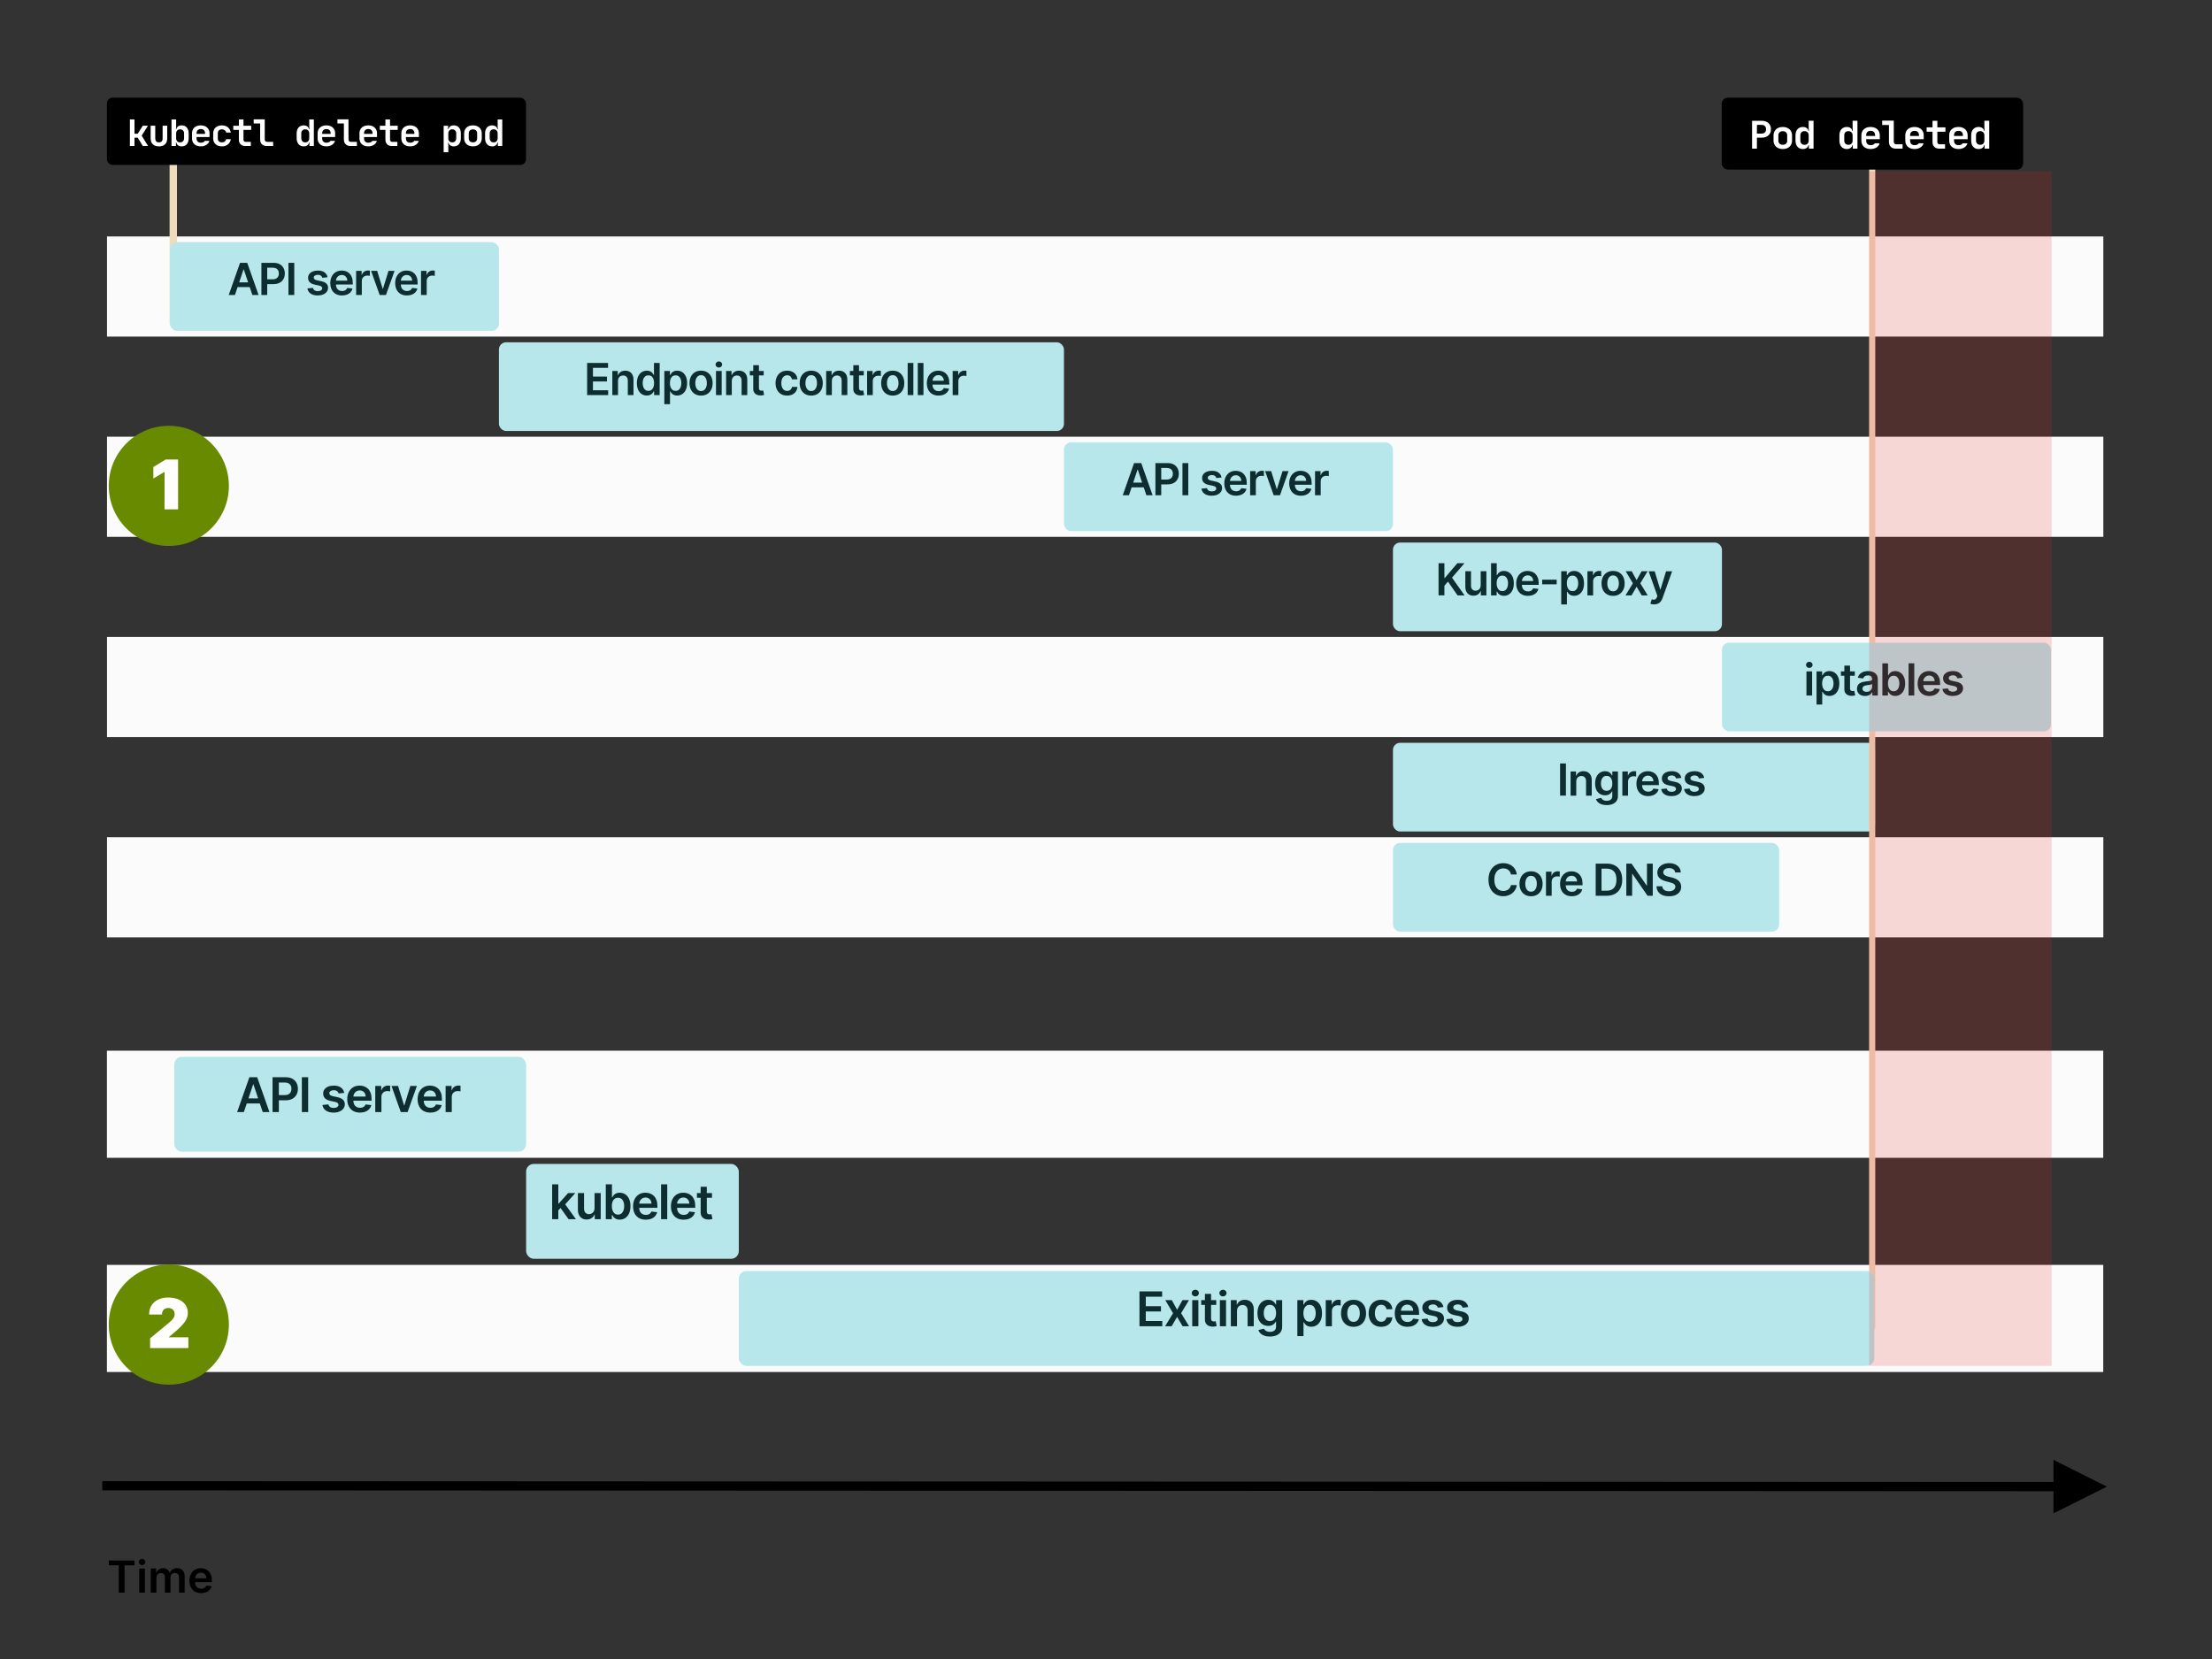 <svg viewBox="0 0 1200 900" xmlns="http://www.w3.org/2000/svg"><rect x="0" y="0" width="1200" height="900" fill="#333333" stroke="none"/><g fill="none" fill-rule="evenodd"><path d="M58.048 454.192h1083v54.32h-1083zm0-108.64h1083v54.32h-1083zm0-108.64h1083v54.32h-1083zm0-108.64h1083v54.32h-1083z" fill="#FBFBFB"></path><path fill="#EFDCBD" d="M92 89h4v87h-4z"></path><g transform="translate(92.192, 131.376)"><rect fill="#B7E7EB" width="178.48" height="48.112" rx="3.88"></rect><path d="M39.917 14.781l-4.653 13.875H31.89l6.145-17.455h3.903l6.154 17.455h-3.375l-4.662-13.875h-.137zm-4.542 9.571v-2.54h9.204v2.54h-9.204zm17.404 4.304h-3.162V11.201h6.545q2.012 0 3.38.75 1.368.75 2.07 2.059.704 1.308.704 2.97 0 1.679-.708 2.983-.707 1.304-2.088 2.05-1.38.745-3.4.745h-4.338v-2.6h3.912q1.176 0 1.926-.408.75-.41 1.112-1.125.362-.716.362-1.645 0-.93-.362-1.636-.362-.708-1.117-1.104-.754-.396-1.938-.396h-2.898v14.812zm11.506-17.455h3.162v17.455h-3.162V11.201zM85.5 19.025l-2.812.307q-.12-.426-.414-.801-.294-.375-.788-.605-.494-.23-1.21-.23-.963 0-1.615.417-.652.418-.644 1.083-.008.57.422.929.43.358 1.428.588l2.233.477q1.858.4 2.765 1.27.908.87.917 2.276-.009 1.235-.72 2.177-.712.942-1.974 1.47-1.261.529-2.897.529-2.404 0-3.87-1.01-1.466-1.01-1.747-2.817l3.009-.29q.204.887.869 1.338.665.452 1.73.452 1.1 0 1.769-.452.669-.451.669-1.116 0-.563-.43-.93-.431-.366-1.335-.562l-2.233-.468q-1.883-.392-2.786-1.326-.904-.933-.895-2.365-.009-1.21.66-2.1.67-.891 1.867-1.381t2.765-.49q2.301 0 3.627.98 1.325.98 1.64 2.65zm7.85 9.887q-1.968 0-3.396-.823-1.428-.822-2.195-2.335-.767-1.513-.767-3.567 0-2.02.772-3.55.771-1.53 2.16-2.386 1.39-.856 3.264-.856 1.21 0 2.289.387 1.078.388 1.909 1.198.83.81 1.308 2.058.477 1.249.477 2.97v.946H88.44v-2.08h7.773q-.009-.886-.384-1.58-.375-.695-1.044-1.095-.669-.401-1.555-.401-.946 0-1.662.456t-1.112 1.193q-.396.737-.405 1.615v1.816q0 1.142.418 1.956.417.813 1.167 1.244.75.43 1.756.43.673 0 1.219-.191.545-.192.946-.567.4-.375.605-.93l2.88.325q-.272 1.142-1.035 1.99-.763.848-1.947 1.312-1.185.465-2.71.465zm10.74-.256h-3.086v-13.09h2.992v2.18h.136q.358-1.133 1.232-1.75.873-.618 1.998-.618.256 0 .576.02.32.022.532.065V18.3q-.196-.068-.618-.124-.422-.055-.814-.055-.843 0-1.512.362-.67.362-1.053 1.002-.383.639-.383 1.474v7.696zm14.48-13.09h3.281l-4.661 13.09h-3.41l-4.662-13.09h3.29l3.009 9.724h.136l3.017-9.725zm9.98 13.346q-1.968 0-3.395-.823-1.428-.822-2.195-2.335-.767-1.513-.767-3.567 0-2.02.771-3.55.772-1.53 2.16-2.386 1.39-.856 3.265-.856 1.21 0 2.288.387 1.078.388 1.91 1.198.83.81 1.308 2.058.477 1.249.477 2.97v.946h-10.73v-2.08h7.772q-.008-.886-.383-1.58-.375-.695-1.044-1.095-.67-.401-1.555-.401-.946 0-1.662.456t-1.113 1.193q-.396.737-.404 1.615v1.816q0 1.142.417 1.956.418.813 1.168 1.244.75.43 1.755.43.674 0 1.22-.191.545-.192.945-.567.4-.375.605-.93l2.881.325q-.273 1.142-1.035 1.99-.763.848-1.948 1.312-1.185.465-2.71.465zm10.74-.256h-3.085v-13.09h2.991v2.18h.137q.358-1.133 1.231-1.75.874-.618 1.999-.618.255 0 .575.02.32.022.533.065V18.3q-.196-.068-.618-.124-.422-.055-.814-.055-.844 0-1.513.362-.669.362-1.052 1.002-.384.639-.384 1.474v7.696z" fill="#0D2D30" fill-rule="nonzero"></path></g><g transform="translate(577.192, 240.016)"><rect fill="#B7E7EB" width="178.48" height="48.112" rx="3.88"></rect><path d="M39.917 14.781l-4.653 13.875H31.89l6.145-17.455h3.903l6.154 17.455h-3.375l-4.662-13.875h-.137zm-4.542 9.571v-2.54h9.204v2.54h-9.204zm17.404 4.304h-3.162V11.201h6.545q2.012 0 3.38.75 1.368.75 2.07 2.059.704 1.308.704 2.97 0 1.679-.708 2.983-.707 1.304-2.088 2.05-1.38.745-3.4.745h-4.338v-2.6h3.912q1.176 0 1.926-.408.75-.41 1.112-1.125.362-.716.362-1.645 0-.93-.362-1.636-.362-.708-1.117-1.104-.754-.396-1.938-.396h-2.898v14.812zm11.506-17.455h3.162v17.455h-3.162V11.201zM85.5 19.025l-2.812.307q-.12-.426-.414-.801-.294-.375-.788-.605-.494-.23-1.21-.23-.963 0-1.615.417-.652.418-.644 1.083-.008.57.422.929.43.358 1.428.588l2.233.477q1.858.4 2.765 1.27.908.87.917 2.276-.009 1.235-.72 2.177-.712.942-1.974 1.47-1.261.529-2.897.529-2.404 0-3.87-1.01-1.466-1.01-1.747-2.817l3.009-.29q.204.887.869 1.338.665.452 1.73.452 1.1 0 1.769-.452.669-.451.669-1.116 0-.563-.43-.93-.431-.366-1.335-.562l-2.233-.468q-1.883-.392-2.786-1.326-.904-.933-.895-2.365-.009-1.21.66-2.1.67-.891 1.867-1.381t2.765-.49q2.301 0 3.627.98 1.325.98 1.64 2.65zm7.85 9.887q-1.968 0-3.396-.823-1.428-.822-2.195-2.335-.767-1.513-.767-3.567 0-2.02.772-3.55.771-1.53 2.16-2.386 1.39-.856 3.264-.856 1.21 0 2.289.387 1.078.388 1.909 1.198.83.81 1.308 2.058.477 1.249.477 2.97v.946H88.44v-2.08h7.773q-.009-.886-.384-1.58-.375-.695-1.044-1.095-.669-.401-1.555-.401-.946 0-1.662.456t-1.112 1.193q-.396.737-.405 1.615v1.816q0 1.142.418 1.956.417.813 1.167 1.244.75.43 1.756.43.673 0 1.219-.191.545-.192.946-.567.4-.375.605-.93l2.88.325q-.272 1.142-1.035 1.99-.763.848-1.947 1.312-1.185.465-2.71.465zm10.74-.256h-3.086v-13.09h2.992v2.18h.136q.358-1.133 1.232-1.75.873-.618 1.998-.618.256 0 .576.02.32.022.532.065V18.3q-.196-.068-.618-.124-.422-.055-.814-.055-.843 0-1.512.362-.67.362-1.053 1.002-.383.639-.383 1.474v7.696zm14.48-13.09h3.281l-4.661 13.09h-3.41l-4.662-13.09h3.29l3.009 9.724h.136l3.017-9.725zm9.98 13.346q-1.968 0-3.395-.823-1.428-.822-2.195-2.335-.767-1.513-.767-3.567 0-2.02.771-3.55.772-1.53 2.16-2.386 1.39-.856 3.265-.856 1.21 0 2.288.387 1.078.388 1.91 1.198.83.81 1.308 2.058.477 1.249.477 2.97v.946h-10.73v-2.08h7.772q-.008-.886-.383-1.58-.375-.695-1.044-1.095-.67-.401-1.555-.401-.946 0-1.662.456t-1.113 1.193q-.396.737-.404 1.615v1.816q0 1.142.417 1.956.418.813 1.168 1.244.75.43 1.755.43.674 0 1.22-.191.545-.192.945-.567.4-.375.605-.93l2.881.325q-.273 1.142-1.035 1.99-.763.848-1.948 1.312-1.185.465-2.71.465zm10.74-.256h-3.085v-13.09h2.991v2.18h.137q.358-1.133 1.231-1.75.874-.618 1.999-.618.255 0 .575.02.32.022.533.065V18.3q-.196-.068-.618-.124-.422-.055-.814-.055-.844 0-1.513.362-.669.362-1.052 1.002-.384.639-.384 1.474v7.696z" fill="#0D2D30" fill-rule="nonzero"></path></g><g transform="translate(755.672, 294.336)"><rect fill="#B7E7EB" width="178.48" height="48.112" rx="3.88"></rect><path d="M27.905 28.656h-3.162V11.201h3.162v8.02h.213l6.81-8.02h3.86l-6.75 7.833 6.81 9.622h-3.801l-5.208-7.483-1.934 2.284v5.199zM47.6 23.15v-7.585h3.085v13.091h-2.991v-2.327h-.136q-.444 1.1-1.454 1.799-1.01.698-2.484.698-1.287 0-2.271-.575-.985-.575-1.539-1.679-.554-1.104-.554-2.672v-8.335h3.086v7.858q0 1.244.681 1.977.682.733 1.79.733.682 0 1.321-.332.64-.332 1.053-.993.413-.66.413-1.658zm8.651 5.506h-3.034V11.201h3.085v6.529h.128q.239-.477.674-1.019.434-.54 1.176-.929.741-.387 1.892-.387 1.517 0 2.74.77 1.223.772 1.943 2.277.72 1.504.72 3.686 0 2.156-.707 3.664-.708 1.509-1.926 2.301-1.22.793-2.762.793-1.125 0-1.866-.375-.742-.375-1.19-.908-.447-.532-.694-1.01h-.179v2.063zm-.008-6.545q0 1.27.362 2.224.362.955 1.048 1.487.686.533 1.666.533 1.023 0 1.713-.55.69-.55 1.045-1.508.353-.96.353-2.186 0-1.22-.35-2.165-.349-.946-1.039-1.483-.69-.537-1.722-.537-.988 0-1.679.52-.69.52-1.044 1.457-.353.938-.353 2.208zm16.986 6.8q-1.969 0-3.396-.822-1.428-.822-2.195-2.335-.767-1.513-.767-3.567 0-2.02.771-3.55.772-1.53 2.161-2.386 1.39-.856 3.264-.856 1.21 0 2.289.387 1.078.388 1.909 1.198.83.81 1.308 2.058.477 1.249.477 2.97v.946H68.32v-2.08h7.773q-.009-.886-.384-1.58-.375-.695-1.044-1.095-.669-.401-1.555-.401-.946 0-1.662.456t-1.112 1.193q-.397.737-.405 1.615v1.816q0 1.142.417 1.956.418.813 1.168 1.244.75.43 1.756.43.673 0 1.218-.191.546-.192.946-.567.401-.375.606-.93l2.88.325q-.272 1.142-1.035 1.99-.763.848-1.948 1.312-1.184.465-2.71.465zm7.73-8.795h7.859v2.54H80.96v-2.54zm13.416 13.45H91.29v-18h3.034v2.164h.179q.239-.477.673-1.019.435-.54 1.176-.929.742-.387 1.892-.387 1.517 0 2.74.77 1.224.772 1.944 2.277.72 1.504.72 3.686 0 2.156-.708 3.664-.707 1.509-1.926 2.301-1.218.793-2.761.793-1.125 0-1.867-.375-.741-.375-1.188-.908-.448-.532-.695-1.01h-.128v6.972zm-.06-11.455q0 1.27.363 2.224.362.955 1.048 1.487.686.533 1.666.533 1.023 0 1.713-.55.69-.55 1.044-1.508.354-.96.354-2.186 0-1.22-.35-2.165-.349-.946-1.04-1.483-.69-.537-1.72-.537-.99 0-1.68.52t-1.044 1.457q-.354.938-.354 2.208zm14.277 6.545h-3.086v-13.09h2.992v2.18h.136q.358-1.133 1.232-1.75.873-.618 1.998-.618.256 0 .576.02.32.022.532.065V18.3q-.196-.068-.618-.124-.422-.055-.814-.055-.843 0-1.512.362-.67.362-1.053 1.002-.383.639-.383 1.474v7.696zm10.824.256q-1.918 0-3.324-.844t-2.177-2.36q-.772-1.518-.772-3.546 0-2.029.772-3.554.77-1.526 2.177-2.37 1.406-.843 3.324-.843t3.324.843q1.406.844 2.177 2.37.772 1.525.772 3.554 0 2.028-.772 3.545-.77 1.517-2.177 2.36-1.406.845-3.324.845zm.017-2.472q1.04 0 1.739-.575.699-.575 1.044-1.547.345-.972.345-2.165 0-1.202-.345-2.177-.345-.976-1.044-1.556-.7-.58-1.739-.58-1.065 0-1.768.58-.704.58-1.049 1.556-.345.975-.345 2.177 0 1.193.345 2.165t1.049 1.547q.703.575 1.768.575zm6.836-10.875h3.273l2.642 4.832 2.684-4.832h3.264l-3.946 6.546 4.015 6.545h-3.247l-2.77-4.713-2.745 4.713h-3.272l3.988-6.545-3.886-6.546zm15.392 17.975q-.63 0-1.163-.098-.533-.099-.848-.235l.716-2.395q1.006.29 1.692.098.686-.192 1.129-1.274l.264-.707-4.747-13.364h3.273l3.017 9.886h.136l3.026-9.886 3.298.017-5.258 14.66q-.367 1.022-.972 1.763-.605.742-1.479 1.138-.873.397-2.084.397z" fill="#0D2D30" fill-rule="nonzero"></path></g><g transform="translate(755.672, 402.976)"><rect fill="#B7E7EB" width="261.512" height="48.112" rx="3.88"></rect><path d="M90.669 11.201h3.162v17.455h-3.162V11.201zm8.77 9.785v7.67h-3.085v-13.09h2.949v2.224h.153q.452-1.1 1.445-1.748.993-.647 2.459-.647 1.355 0 2.365.58 1.01.579 1.568 1.678.558 1.1.55 2.668v8.335h-3.086v-7.858q0-1.312-.677-2.054-.678-.741-1.871-.741-.81 0-1.436.353-.627.354-.98 1.019-.354.665-.354 1.61zm16.467 12.8q-1.662 0-2.856-.443-1.193-.443-1.917-1.184-.725-.742-1.006-1.628l2.779-.673q.187.35.545.72.358.37.967.622.61.251 1.539.251 1.312 0 2.173-.63.86-.63.86-2.037v-2.48h-.153q-.238.477-.694.98-.456.503-1.202.844-.746.34-1.87.34-1.51 0-2.732-.711-1.223-.712-1.943-2.13-.72-1.42-.72-3.56 0-2.155.72-3.643.72-1.487 1.947-2.258 1.227-.771 2.736-.771 1.15 0 1.896.387.746.388 1.189.93.443.54.673 1.018h.17v-2.165h3.043V28.87q0 1.645-.8 2.74-.802 1.095-2.191 1.636-1.39.542-3.153.542zm.025-7.738q.98 0 1.67-.477.69-.478 1.049-1.372.358-.895.358-2.148 0-1.236-.354-2.165t-1.04-1.444q-.686-.516-1.683-.516-1.031 0-1.721.537-.69.537-1.04 1.47-.35.933-.35 2.118 0 1.202.354 2.1.354.9 1.048 1.398.695.499 1.71.499zm11.6 2.608h-3.085v-13.09h2.991v2.18h.137q.358-1.133 1.231-1.75.874-.618 1.999-.618.256 0 .575.02.32.022.533.065V18.3q-.196-.068-.618-.124-.422-.055-.814-.055-.844 0-1.513.362-.669.362-1.052 1.002-.384.639-.384 1.474v7.696zm10.91.256q-1.969 0-3.397-.823-1.427-.822-2.194-2.335-.767-1.513-.767-3.567 0-2.02.771-3.55.771-1.53 2.16-2.386 1.39-.856 3.265-.856 1.21 0 2.288.387 1.078.388 1.91 1.198.83.81 1.308 2.058.477 1.249.477 2.97v.946h-10.73v-2.08h7.772q-.008-.886-.383-1.58-.375-.695-1.044-1.095-.67-.401-1.556-.401-.946 0-1.661.456-.716.456-1.113 1.193-.396.737-.405 1.615v1.816q0 1.142.418 1.956.418.813 1.168 1.244.75.43 1.755.43.674 0 1.22-.191.545-.192.945-.567.4-.375.605-.93l2.88.325q-.272 1.142-1.035 1.99-.762.848-1.947 1.312-1.185.465-2.71.465zm18-9.887l-2.812.307q-.12-.426-.414-.801-.294-.375-.788-.605-.494-.23-1.21-.23-.963 0-1.615.417-.652.418-.644 1.083-.008.57.422.929.43.358 1.428.588l2.233.477q1.858.4 2.765 1.27.908.87.917 2.276-.009 1.235-.72 2.177-.712.942-1.974 1.47-1.261.529-2.897.529-2.404 0-3.87-1.01-1.466-1.01-1.747-2.817l3.009-.29q.204.887.869 1.338.665.452 1.73.452 1.1 0 1.769-.452.669-.451.669-1.116 0-.563-.43-.93-.431-.366-1.335-.562l-2.233-.468q-1.883-.392-2.786-1.326-.904-.933-.895-2.365-.009-1.21.66-2.1.67-.891 1.867-1.381t2.765-.49q2.301 0 3.627.98 1.325.98 1.64 2.65zm12.401 0l-2.812.307q-.12-.426-.413-.801-.294-.375-.789-.605-.494-.23-1.21-.23-.963 0-1.615.417-.652.418-.643 1.083-.009.57.421.929.43.358 1.428.588l2.233.477q1.858.4 2.766 1.27.907.87.916 2.276-.009 1.235-.72 2.177-.712.942-1.973 1.47-1.262.529-2.898.529-2.404 0-3.87-1.01-1.465-1.01-1.747-2.817l3.009-.29q.204.887.87 1.338.664.452 1.73.452 1.099 0 1.768-.452.669-.451.669-1.116 0-.563-.43-.93-.431-.366-1.334-.562l-2.233-.468q-1.884-.392-2.787-1.326-.904-.933-.895-2.365-.009-1.21.66-2.1.67-.891 1.867-1.381t2.765-.49q2.302 0 3.627.98 1.325.98 1.64 2.65z" fill="#0D2D30" fill-rule="nonzero"></path></g><g transform="translate(755.672, 457.296)"><rect fill="#B7E7EB" width="209.52" height="48.112" rx="3.88"></rect><path d="M67.207 17.09h-3.188q-.136-.783-.502-1.393-.367-.61-.912-1.035-.546-.426-1.24-.644-.695-.217-1.496-.217-1.423 0-2.523.712-1.1.711-1.721 2.08-.623 1.367-.623 3.336 0 2.003.627 3.37.626 1.368 1.721 2.063 1.096.695 2.51.695.784 0 1.47-.21.687-.208 1.236-.617.55-.41.93-1.006.379-.596.523-1.363l3.188.017q-.179 1.244-.771 2.335-.593 1.09-1.547 1.922-.955.83-2.233 1.295-1.279.465-2.838.465-2.301 0-4.108-1.066-1.807-1.065-2.847-3.076-1.04-2.012-1.04-4.824 0-2.821 1.049-4.828 1.048-2.008 2.855-3.073t4.09-1.065q1.458 0 2.711.409t2.233 1.197q.98.789 1.615 1.926.635 1.138.83 2.596zm7.705 11.822q-1.918 0-3.324-.844t-2.177-2.36q-.772-1.518-.772-3.546 0-2.029.772-3.554.77-1.526 2.177-2.37 1.406-.843 3.324-.843t3.324.843q1.406.844 2.177 2.37.772 1.525.772 3.554 0 2.028-.772 3.545-.77 1.517-2.177 2.36-1.406.845-3.324.845zm.017-2.472q1.04 0 1.739-.575.699-.575 1.044-1.547.345-.972.345-2.165 0-1.202-.345-2.177-.345-.976-1.044-1.556-.7-.58-1.739-.58-1.065 0-1.768.58-.704.58-1.049 1.556-.345.975-.345 2.177 0 1.193.345 2.165.346.972 1.049 1.547t1.768.575zm11.174 2.216h-3.085v-13.09h2.991v2.18h.137q.358-1.133 1.231-1.75.874-.618 1.999-.618.255 0 .575.02.32.022.533.065V18.3q-.196-.068-.618-.124-.422-.055-.814-.055-.844 0-1.513.362-.669.362-1.053 1.002-.383.639-.383 1.474v7.696zm10.91.256q-1.97 0-3.397-.823-1.427-.822-2.194-2.335-.767-1.513-.767-3.567 0-2.02.771-3.55.771-1.53 2.16-2.386 1.39-.856 3.265-.856 1.21 0 2.288.387 1.078.388 1.91 1.198.83.81 1.307 2.058.478 1.249.478 2.97v.946h-10.73v-2.08h7.772q-.008-.886-.383-1.58-.375-.695-1.044-1.095-.67-.401-1.556-.401-.946 0-1.662.456t-1.112 1.193q-.396.737-.405 1.615v1.816q0 1.142.418 1.956.418.813 1.168 1.244.75.43 1.755.43.674 0 1.219-.191.545-.192.946-.567.4-.375.605-.93l2.88.325q-.272 1.142-1.035 1.99-.763.848-1.947 1.312-1.185.465-2.71.465zm18.887-.256h-5.915V11.201h6.034q2.6 0 4.47 1.044 1.871 1.045 2.877 2.996 1.006 1.952 1.006 4.67 0 2.728-1.01 4.688-1.01 1.96-2.906 3.009-1.897 1.048-4.556 1.048zm-2.753-14.719V25.92h2.6q1.824 0 3.042-.669 1.22-.669 1.833-2.003.613-1.333.613-3.336t-.613-3.328q-.614-1.326-1.811-1.986-1.198-.66-2.97-.66h-2.694zm24.649-2.736h3.144v17.455h-2.812l-8.224-11.89h-.145v11.89h-3.162V11.201h2.83l8.215 11.898h.154V11.201zM156.129 16h-3.043q-.12-1.117-1.002-1.739-.882-.622-2.288-.622-.988 0-1.696.298-.707.299-1.082.81-.375.511-.384 1.168 0 .545.252.946.251.4.686.677.434.277.963.465.528.187 1.065.315l1.636.409q.99.23 1.905.622.917.392 1.645.989.729.596 1.155 1.44.426.844.426 1.977 0 1.535-.784 2.698t-2.263 1.815q-1.478.652-3.575.652-2.037 0-3.533-.63-1.495-.631-2.335-1.841-.84-1.21-.908-2.95h3.111q.068.913.563 1.518.494.605 1.29.903.798.298 1.786.298 1.032 0 1.812-.31.78-.312 1.223-.87.443-.558.451-1.308-.008-.682-.4-1.13-.392-.447-1.096-.75-.703-.302-1.64-.54l-1.986-.512q-2.156-.554-3.405-1.683-1.248-1.13-1.248-3.004 0-1.543.84-2.702.839-1.16 2.287-1.803 1.45-.643 3.282-.643 1.858 0 3.26.643 1.402.644 2.203 1.782.801 1.137.827 2.612z" fill="#0D2D30" fill-rule="nonzero"></path></g><g transform="translate(270.672, 185.696)"><rect fill="#B7E7EB" width="306.52" height="48.112" rx="3.88"></rect><path d="M59.26 28.656H47.84V11.201h11.352v2.651h-8.19v4.739h7.602v2.65h-7.602v4.764h8.258v2.651zm5.336-7.67v7.67H61.51v-13.09h2.948v2.224h.154q.452-1.1 1.444-1.748.993-.647 2.46-.647 1.354 0 2.364.58 1.01.579 1.569 1.678.558 1.1.55 2.668v8.335h-3.086v-7.858q0-1.312-.678-2.054-.677-.741-1.87-.741-.81 0-1.436.353-.627.354-.98 1.019-.354.665-.354 1.61zm15.631 7.9q-1.543 0-2.761-.793-1.219-.792-1.926-2.3-.708-1.51-.708-3.665 0-2.182.72-3.686.72-1.505 1.948-2.276 1.227-.771 2.736-.771 1.15 0 1.892.387.741.388 1.176.93.434.54.673 1.018h.128V11.2h3.094v17.455h-3.034v-2.063h-.188q-.239.478-.69 1.01-.452.533-1.193.908-.742.375-1.867.375zm.86-2.531q.981 0 1.671-.533.69-.532 1.049-1.487.358-.955.358-2.224 0-1.27-.354-2.208-.354-.937-1.04-1.457t-1.683-.52q-1.031 0-1.722.537-.69.537-1.04 1.483-.349.946-.349 2.165 0 1.227.354 2.186.353.958 1.048 1.508.695.55 1.709.55zm11.72 7.21h-3.085v-18h3.034v2.165h.179q.239-.477.673-1.019.435-.54 1.176-.929.742-.387 1.893-.387 1.517 0 2.74.77 1.223.772 1.943 2.277.72 1.504.72 3.686 0 2.156-.707 3.664-.708 1.509-1.927 2.301-1.218.793-2.761.793-1.125 0-1.866-.375-.742-.375-1.19-.908-.447-.532-.694-1.01h-.128v6.972zm-.06-11.454q0 1.27.363 2.224.362.955 1.048 1.487.686.533 1.666.533 1.023 0 1.713-.55.69-.55 1.044-1.508.354-.96.354-2.186 0-1.22-.35-2.165-.349-.946-1.04-1.483-.69-.537-1.72-.537-.99 0-1.68.52t-1.044 1.457q-.353.938-.353 2.208zm16.902 6.8q-1.918 0-3.324-.843-1.406-.844-2.178-2.36-.771-1.518-.771-3.546 0-2.029.771-3.554.772-1.526 2.178-2.37 1.406-.843 3.324-.843 1.917 0 3.324.843 1.406.844 2.177 2.37.771 1.525.771 3.554 0 2.028-.77 3.545-.772 1.517-2.178 2.36-1.407.845-3.324.845zm.017-2.47q1.04 0 1.738-.576.7-.575 1.044-1.547.346-.972.346-2.165 0-1.202-.346-2.177-.345-.976-1.044-1.556-.698-.58-1.738-.58-1.066 0-1.769.58-.703.58-1.048 1.556-.345.975-.345 2.177 0 1.193.345 2.165t1.048 1.547q.703.575 1.769.575zm11.174 2.215h-3.086v-13.09h3.086v13.09zm-1.535-14.949q-.741 0-1.265-.49-.524-.49-.524-1.18 0-.7.528-1.19.529-.49 1.261-.49.733 0 1.258.49.524.49.524 1.19 0 .69-.524 1.18-.525.49-1.258.49zm7.015 7.279v7.67h-3.085v-13.09h2.949v2.224h.153q.452-1.1 1.445-1.748.993-.647 2.459-.647 1.355 0 2.365.58 1.01.579 1.568 1.678.558 1.1.55 2.668v8.335h-3.086v-7.858q0-1.312-.677-2.054-.678-.741-1.87-.741-.81 0-1.437.353-.626.354-.98 1.019-.354.665-.354 1.61zm9.785-5.42h7.526v2.385h-7.526v-2.386zm1.858 9.664V12.429h3.085v12.29q0 .622.192.95.192.328.507.447.315.12.699.12.29 0 .533-.043.242-.043.37-.077l.52 2.412q-.247.085-.703.188-.456.102-1.112.119-1.16.034-2.088-.354-.93-.388-1.47-1.206-.542-.818-.533-2.045zm18.368 3.682q-1.96 0-3.363-.861-1.402-.86-2.156-2.382-.754-1.522-.754-3.507 0-1.995.767-3.524.767-1.53 2.169-2.387 1.402-.856 3.32-.856 1.593 0 2.825.583 1.231.584 1.964 1.645.733 1.061.835 2.476h-2.948q-.18-.946-.848-1.58-.67-.636-1.786-.636-.946 0-1.662.507t-1.112 1.453q-.396.947-.396 2.268 0 1.338.392 2.296.392.96 1.103 1.475.712.515 1.675.515.682 0 1.223-.26t.908-.754q.366-.494.503-1.201h2.948q-.11 1.389-.818 2.458-.707 1.07-1.926 1.67-1.219.602-2.863.602zm13.082 0q-1.917 0-3.323-.844-1.407-.844-2.178-2.36-.771-1.518-.771-3.546 0-2.029.771-3.554.771-1.526 2.178-2.37 1.406-.843 3.323-.843 1.918 0 3.324.843 1.407.844 2.178 2.37.771 1.525.771 3.554 0 2.028-.771 3.545t-2.178 2.36q-1.406.845-3.324.845zm.017-2.472q1.04 0 1.74-.575.698-.575 1.043-1.547t.345-2.165q0-1.202-.345-2.177-.345-.976-1.044-1.556-.699-.58-1.739-.58-1.065 0-1.768.58-.703.58-1.048 1.556-.345.975-.345 2.177 0 1.193.345 2.165t1.048 1.547q.703.575 1.768.575zm11.174-5.454v7.67h-3.085v-13.09h2.949v2.224h.153q.452-1.1 1.445-1.748.993-.647 2.459-.647 1.355 0 2.365.58 1.01.579 1.568 1.678.558 1.1.55 2.668v8.335h-3.085v-7.858q0-1.312-.678-2.054-.678-.741-1.87-.741-.81 0-1.437.353-.626.354-.98 1.019-.354.665-.354 1.61zm9.785-5.42h7.526v2.385h-7.526v-2.386zm1.858 9.664V12.429h3.085v12.29q0 .622.192.95.192.328.507.447.315.12.699.12.29 0 .533-.043.243-.043.37-.077l.52 2.412q-.247.085-.703.188-.456.102-1.112.119-1.16.034-2.088-.354-.93-.388-1.47-1.206-.542-.818-.533-2.045zm10.56 3.426h-3.085v-13.09h2.991v2.18h.137q.358-1.133 1.231-1.75.874-.618 1.999-.618.256 0 .575.02.32.022.533.065V18.3q-.196-.068-.618-.124-.422-.055-.814-.055-.844 0-1.513.362-.669.362-1.052 1.002-.384.639-.384 1.474v7.696zm10.825.256q-1.918 0-3.324-.844t-2.178-2.36q-.771-1.518-.771-3.546 0-2.029.771-3.554.772-1.526 2.178-2.37 1.406-.843 3.324-.843 1.917 0 3.323.843 1.407.844 2.178 2.37.771 1.525.771 3.554 0 2.028-.77 3.545-.772 1.517-2.178 2.36-1.407.845-3.324.845zm.017-2.472q1.04 0 1.738-.575.7-.575 1.044-1.547.346-.972.346-2.165 0-1.202-.346-2.177-.345-.976-1.044-1.556-.699-.58-1.738-.58-1.066 0-1.769.58-.703.58-1.048 1.556-.345.975-.345 2.177 0 1.193.345 2.165t1.048 1.547q.703.575 1.769.575zm8.088-15.239h3.086v17.455h-3.086V11.201zm5.481 0h3.085v17.455h-3.085V11.201zm11.276 17.71q-1.969 0-3.396-.822-1.428-.822-2.195-2.335-.767-1.513-.767-3.567 0-2.02.771-3.55.772-1.53 2.161-2.386 1.39-.856 3.264-.856 1.21 0 2.289.387 1.078.388 1.909 1.198.83.81 1.308 2.058.477 1.249.477 2.97v.946h-10.73v-2.08h7.773q-.009-.886-.384-1.58-.375-.695-1.044-1.095-.669-.401-1.555-.401-.946 0-1.662.456t-1.112 1.193q-.397.737-.405 1.615v1.816q0 1.142.417 1.956.418.813 1.168 1.244.75.43 1.756.43.673 0 1.219-.191.545-.192.946-.567.4-.375.605-.93l2.88.325q-.272 1.142-1.035 1.99-.763.848-1.948 1.312-1.184.465-2.71.465zm10.74-.255h-3.086v-13.09h2.992v2.18h.136q.358-1.133 1.231-1.75.874-.618 2-.618.255 0 .574.02.32.022.533.065V18.3q-.196-.068-.618-.124-.422-.055-.814-.055-.844 0-1.513.362-.669.362-1.052 1.002-.384.639-.384 1.474v7.696z" fill="#0D2D30" fill-rule="nonzero"></path></g><path fill="#FBFBFB" d="M58 686.2h1083v58.1H58zM58 570h1083v58.1H58z"></path><path fill="#EFDCBD" d="M1014 83h3.32v637.81H1014z"></path><g transform="translate(934, 53)"><rect fill="#000" width="163.51" height="39.01" rx="3.32"></rect><path d="M16.494 12.52h5.229q1.134 0 2.069.325.934.326 1.585.925.651.598 1.008 1.449.357.85.357 1.9 0 1.029-.357 1.88-.357.85-1.019 1.449-.661.598-1.585.924-.924.325-2.058.325h-2.604v5.943h-2.625V12.52zm2.625 2.226v4.725h2.604q1.092 0 1.722-.64.63-.641.63-1.712t-.63-1.722q-.63-.651-1.722-.651h-2.604zM33.153 27.85q-1.134 0-2.069-.336-.934-.336-1.585-.934-.651-.599-1.008-1.439-.357-.84-.357-1.869v-2.835q0-1.029.357-1.869.357-.84 1.008-1.439.651-.598 1.585-.924.935-.325 2.069-.325t2.069.325q.934.326 1.585.925.651.598 1.008 1.438t.357 1.869v2.835q0 1.029-.357 1.88-.357.85-1.008 1.448-.651.599-1.575.924-.924.326-2.079.326zm-2.394-7.413v2.835q0 1.05.64 1.659.641.609 1.754.609t1.754-.609q.64-.609.64-1.659v-2.835q0-1.05-.64-1.659-.641-.609-1.754-.609t-1.753.609q-.641.609-.641 1.659zm9.288 2.835v-2.877q0-1.05.284-1.88.283-.829.808-1.417.525-.588 1.26-.903.735-.315 1.617-.315 1.26 0 2.079.588.819.588 1.008 1.617h.21l-.042-.714q-.042-.315-.053-.662-.01-.346-.01-.619v-3.57h2.625v15.12h-2.52v-2.016h-.21q-.189 1.05-1.008 1.638-.819.588-2.079.588-.882 0-1.617-.315t-1.26-.913q-.525-.599-.809-1.45-.283-.85-.283-1.9zm2.625-2.814v2.751q0 1.071.609 1.712.609.64 1.68.64 1.029 0 1.638-.63t.609-1.659v-2.814q0-1.05-.62-1.68-.619-.63-1.627-.63-1.071 0-1.68.62-.609.619-.609 1.69zm21.201 2.814v-2.877q0-1.05.283-1.88.284-.829.809-1.417.525-.588 1.26-.903.735-.315 1.617-.315 1.26 0 2.079.588.819.588 1.008 1.617h.21l-.042-.714q-.042-.315-.052-.662-.011-.346-.011-.619v-3.57h2.625v15.12h-2.52v-2.016h-.21q-.189 1.05-1.008 1.638-.819.588-2.079.588-.882 0-1.617-.315t-1.26-.913q-.525-.599-.809-1.45-.283-.85-.283-1.9zm2.625-2.814v2.751q0 1.071.609 1.712.609.64 1.68.64 1.029 0 1.638-.63t.609-1.659v-2.814q0-1.05-.62-1.68-.619-.63-1.627-.63-1.071 0-1.68.62-.609.619-.609 1.69zm9.288 2.856v-2.919q0-1.029.357-1.869.357-.84 1.008-1.428t1.575-.903q.924-.315 2.079-.315 1.134 0 2.047.325.914.326 1.565.914.651.588 1.008 1.428t.357 1.869v2.1H78.39v.756q0 1.176.64 1.827.641.651 1.775.651.84 0 1.449-.273.609-.273.861-.756h2.583q-.189.714-.63 1.291-.441.578-1.081.988-.641.409-1.45.63-.808.22-1.732.22-1.134 0-2.069-.315-.934-.315-1.585-.913-.651-.599-1.008-1.439-.357-.84-.357-1.869zm2.604-2.919v.357h4.83v-.336q0-1.155-.64-1.796-.641-.64-1.775-.64t-1.775.64q-.64.641-.64 1.775zm12.354-5.586h-3.675v-2.373h6.3v11.466q0 .651.368 1.008.367.357.976.357h3.444v2.373h-3.633q-1.764 0-2.772-.987-1.008-.987-1.008-2.751v-9.093zm8.868 8.505v-2.919q0-1.029.357-1.869.357-.84 1.008-1.428t1.575-.903q.924-.315 2.079-.315 1.134 0 2.047.325.914.326 1.565.914.651.588 1.008 1.428t.357 1.869v2.1h-7.392v.756q0 1.176.64 1.827.641.651 1.775.651.84 0 1.449-.273.609-.273.861-.756h2.583q-.189.714-.63 1.291-.441.578-1.082.988-.64.409-1.448.63-.809.22-1.733.22-1.134 0-2.069-.315-.934-.315-1.585-.913-.651-.599-1.008-1.439-.357-.84-.357-1.869zm2.604-2.919v.357h4.83v-.336q0-1.155-.64-1.796-.641-.64-1.775-.64t-1.775.64q-.64.641-.64 1.775zm8.973-1.932V16.09h3.192v-3.57h2.625v3.57h4.389v2.373h-4.389v5.607q0 .546.326.872.325.325.913.325h2.94v2.373h-3.129q-1.701 0-2.688-.966-.987-.966-.987-2.604v-5.607h-3.192zm12.249 4.851v-2.919q0-1.029.357-1.869.357-.84 1.008-1.428t1.575-.903q.924-.315 2.079-.315 1.134 0 2.048.325.913.326 1.564.914.651.588 1.008 1.428t.357 1.869v2.1h-7.392v.756q0 1.176.64 1.827.641.651 1.775.651.84 0 1.449-.273.609-.273.861-.756h2.583q-.189.714-.63 1.291-.441.578-1.082.988-.64.409-1.448.63-.809.22-1.733.22-1.134 0-2.069-.315-.934-.315-1.585-.913-.651-.599-1.008-1.439-.357-.84-.357-1.869zm2.604-2.919v.357h4.83v-.336q0-1.155-.64-1.796-.641-.64-1.775-.64t-1.774.64q-.641.641-.641 1.775zm9.309 2.877v-2.877q0-1.05.284-1.88.283-.829.808-1.417.525-.588 1.26-.903.735-.315 1.617-.315 1.26 0 2.079.588.819.588 1.008 1.617h.21l-.042-.714q-.042-.315-.052-.662-.011-.346-.011-.619v-3.57h2.625v15.12h-2.52v-2.016h-.21q-.189 1.05-1.008 1.638-.819.588-2.079.588-.882 0-1.617-.315t-1.26-.913q-.525-.599-.809-1.45-.283-.85-.283-1.9zm2.625-2.814v2.751q0 1.071.609 1.712.609.64 1.68.64 1.029 0 1.638-.63t.609-1.659v-2.814q0-1.05-.62-1.68-.619-.63-1.627-.63-1.071 0-1.68.62-.609.619-.609 1.69z" fill="#FFF" fill-rule="nonzero"></path></g><g transform="translate(934.152, 348.656)"><rect fill="#B7E7EB" width="178.48" height="48.112" rx="3.88"></rect><path d="M48.914 28.656H45.83v-13.09h3.085v13.09zM47.38 13.707q-.741 0-1.265-.49-.524-.49-.524-1.18 0-.7.528-1.19t1.261-.49q.733 0 1.257.49.525.49.525 1.19 0 .69-.525 1.18-.524.49-1.257.49zm7.015 19.858H51.31v-18h3.034v2.165h.179q.239-.477.673-1.019.435-.54 1.176-.929.742-.387 1.892-.387 1.517 0 2.74.77 1.224.772 1.944 2.277.72 1.504.72 3.686 0 2.156-.708 3.664-.707 1.509-1.926 2.301-1.218.793-2.761.793-1.125 0-1.867-.375-.741-.375-1.188-.908-.448-.532-.695-1.01h-.128v6.972zm-.06-11.454q0 1.27.363 2.224.362.955 1.048 1.487.686.533 1.666.533 1.023 0 1.713-.55.69-.55 1.044-1.508.354-.96.354-2.186 0-1.22-.35-2.165-.349-.946-1.04-1.483-.69-.537-1.72-.537-.99 0-1.68.52t-1.044 1.457q-.354.938-.354 2.208zm10.203-6.546h7.525v2.386h-7.525v-2.386zm1.858 9.665V12.429h3.085v12.29q0 .622.192.95.191.328.507.447.315.12.699.12.29 0 .532-.043.243-.043.371-.077l.52 2.412q-.247.085-.703.188-.456.102-1.112.119-1.16.034-2.088-.354-.93-.388-1.47-1.206-.542-.818-.533-2.045zm11.242 3.69q-1.245 0-2.237-.447-.993-.448-1.569-1.326-.575-.877-.575-2.164 0-1.108.41-1.833.408-.724 1.116-1.159.707-.434 1.598-.66.89-.226 1.845-.328 1.15-.12 1.866-.218.716-.098 1.044-.307.328-.208.328-.652v-.05q0-.964-.57-1.492-.572-.529-1.645-.529-1.134 0-1.794.495-.661.494-.891 1.167l-2.88-.409q.34-1.193 1.124-1.998.784-.806 1.918-1.21 1.133-.405 2.505-.405.947 0 1.884.221.938.222 1.713.729.776.507 1.249 1.376.473.87.473 2.174v8.761h-2.966v-1.798h-.103q-.28.545-.788 1.018-.507.473-1.27.759-.763.285-1.785.285zm.8-2.267q.93 0 1.612-.37.681-.371 1.052-.985t.371-1.338v-1.543q-.145.12-.49.222-.345.102-.771.179-.427.077-.844.136l-.725.103q-.69.093-1.235.306-.546.213-.861.593-.316.379-.316.976 0 .852.623 1.287.622.434 1.585.434zm11.618 2.003h-3.034V11.201h3.085v6.529h.128q.239-.477.673-1.019.435-.54 1.176-.929.742-.387 1.892-.387 1.517 0 2.74.77 1.223.772 1.944 2.277.72 1.504.72 3.686 0 2.156-.708 3.664-.707 1.509-1.926 2.301-1.218.793-2.761.793-1.125 0-1.867-.375-.741-.375-1.188-.908-.448-.532-.695-1.01h-.18v2.063zm-.009-6.545q0 1.27.363 2.224.362.955 1.048 1.487.686.533 1.666.533 1.023 0 1.713-.55.69-.55 1.044-1.508.354-.96.354-2.186 0-1.22-.35-2.165-.349-.946-1.04-1.483-.69-.537-1.72-.537-.99 0-1.68.52t-1.044 1.457q-.354.938-.354 2.208zm11.191-10.91h3.086v17.455h-3.086V11.201zm11.276 17.71q-1.968 0-3.396-.822-1.427-.822-2.194-2.335-.768-1.513-.768-3.567 0-2.02.772-3.55.771-1.53 2.16-2.386 1.39-.856 3.265-.856 1.21 0 2.288.387 1.078.388 1.909 1.198.83.81 1.308 2.058.477 1.249.477 2.97v.946h-10.73v-2.08h7.773q-.008-.886-.383-1.58-.375-.695-1.044-1.095-.67-.401-1.556-.401-.946 0-1.662.456t-1.112 1.193q-.396.737-.405 1.615v1.816q0 1.142.418 1.956.417.813 1.167 1.244.75.43 1.756.43.673 0 1.219-.191.545-.192.946-.567.4-.375.605-.93l2.88.325q-.272 1.142-1.035 1.99-.763.848-1.947 1.312-1.185.465-2.71.465zm18.001-9.886l-2.812.307q-.12-.426-.414-.801-.294-.375-.788-.605-.495-.23-1.21-.23-.963 0-1.615.417-.652.418-.644 1.083-.008.57.422.929.43.358 1.428.588l2.232.477q1.858.4 2.766 1.27.908.87.916 2.276-.008 1.235-.72 2.177t-1.973 1.47q-1.261.529-2.898.529-2.403 0-3.869-1.01-1.466-1.01-1.747-2.817l3.008-.29q.205.887.87 1.338.665.452 1.73.452 1.1 0 1.768-.452.67-.451.67-1.116 0-.563-.431-.93-.43-.366-1.334-.562l-2.233-.468q-1.883-.392-2.787-1.326-.903-.933-.895-2.365-.008-1.21.66-2.1.67-.891 1.867-1.381 1.198-.49 2.766-.49 2.301 0 3.626.98 1.326.98 1.641 2.65z" fill="#0D2D30" fill-rule="nonzero"></path></g><g transform="translate(94.52, 573.32)"><rect fill="#B7E7EB" width="190.9" height="51.46" rx="4.15"></rect><path d="M42.815 14.949L37.773 29.98h-3.656l6.657-18.91h4.229l6.666 18.91h-3.656l-5.05-15.031h-.148zm-4.922 10.368v-2.751h9.972v2.751h-9.972zm18.865 4.663h-3.425V11.07h7.09q2.18 0 3.662.813 1.481.813 2.243 2.23.762 1.417.762 3.218 0 1.819-.766 3.231-.767 1.413-2.262 2.22-1.496.809-3.684.809h-4.7v-2.816h4.238q1.274 0 2.087-.443.812-.444 1.204-1.22.393-.775.393-1.781 0-1.007-.393-1.773-.392-.766-1.21-1.196-.816-.429-2.1-.429h-3.139V29.98zm12.476-18.91h3.425v18.91h-3.425V11.07zm23.003 8.477l-3.047.332q-.129-.462-.448-.868-.318-.406-.854-.655-.535-.25-1.31-.25-1.044 0-1.75.453-.707.452-.697 1.172-.01.619.457 1.007.466.388 1.546.637l2.42.517q2.012.434 2.995 1.376.984.941.993 2.465-.01 1.339-.78 2.359-.771 1.02-2.138 1.593-1.366.572-3.139.572-2.604 0-4.192-1.094t-1.892-3.052l3.259-.314q.221.96.942 1.45.72.49 1.874.49 1.19 0 1.916-.49.724-.49.724-1.21 0-.609-.466-1.006t-1.445-.61l-2.419-.507q-2.04-.425-3.019-1.436-.979-1.01-.97-2.562-.009-1.311.716-2.276.725-.965 2.022-1.496 1.297-.53 2.996-.53 2.493 0 3.929 1.061 1.436 1.062 1.777 2.872zm8.515 10.71q-2.133 0-3.68-.891-1.546-.891-2.377-2.53-.83-1.639-.83-3.864 0-2.188.835-3.845.835-1.658 2.34-2.586 1.505-.927 3.536-.927 1.312 0 2.48.42 1.167.42 2.068 1.297.9.877 1.417 2.23.517 1.352.517 3.217v1.025H95.434V21.55h8.42q-.01-.96-.415-1.712-.407-.753-1.131-1.187-.725-.434-1.685-.434-1.025 0-1.8.494-.776.494-1.206 1.293-.429.798-.438 1.75v1.966q0 1.237.452 2.119.453.882 1.265 1.348.813.466 1.902.466.73 0 1.32-.207.591-.208 1.025-.614.434-.407.656-1.007l3.12.351q-.295 1.237-1.121 2.156-.827.919-2.11 1.422-1.283.503-2.936.503zm11.645-.277h-3.343V15.798h3.241v2.364h.148q.388-1.228 1.334-1.898.946-.669 2.165-.669.277 0 .623.023.347.023.577.07v3.074q-.212-.074-.669-.134-.457-.06-.882-.06-.914 0-1.639.392-.724.393-1.14 1.085-.415.693-.415 1.598v8.337zm15.698-14.182h3.554L126.6 29.98h-3.693l-5.05-14.182h3.563l3.26 10.535h.147l3.269-10.535zm10.823 14.459q-2.133 0-3.68-.891-1.546-.891-2.377-2.53-.831-1.639-.831-3.864 0-2.188.835-3.845.836-1.658 2.341-2.586 1.505-.927 3.536-.927 1.311 0 2.48.42 1.167.42 2.067 1.297.9.877 1.418 2.23.517 1.352.517 3.217v1.025h-11.625V21.55h8.42q-.008-.96-.415-1.712-.406-.753-1.13-1.187-.725-.434-1.686-.434-1.025 0-1.8.494-.776.494-1.205 1.293-.43.798-.439 1.75v1.966q0 1.237.453 2.119.452.882 1.265 1.348.812.466 1.902.466.73 0 1.32-.207.591-.208 1.025-.614.434-.407.655-1.007l3.121.351q-.295 1.237-1.122 2.156-.826.919-2.11 1.422-1.283.503-2.935.503zm11.644-.277h-3.342V15.798h3.24v2.364h.148q.388-1.228 1.335-1.898.946-.669 2.165-.669.277 0 .623.023t.577.07v3.074q-.212-.074-.67-.134-.456-.06-.881-.06-.914 0-1.639.392-.725.393-1.14 1.085-.416.693-.416 1.598v8.337z" fill="#0D2D30" fill-rule="nonzero"></path></g><g transform="translate(285.42, 631.42)"><rect fill="#B7E7EB" width="115.37" height="51.46" rx="4.15"></rect><path d="M19.734 22.778l-2.567 2.752-.009-4.035h.535l5.097-5.697h3.906l-6.27 6.98h-.692zm-2.271 7.202H14.12V11.07h3.343v18.91zm9.556 0H23.02l-4.617-6.454 2.253-2.354 6.362 8.808zm10.103-5.964v-8.218h3.342V29.98h-3.24v-2.52h-.149q-.48 1.19-1.574 1.948-1.094.757-2.691.757-1.394 0-2.46-.624-1.067-.623-1.667-1.818-.6-1.196-.6-2.895v-9.03h3.342v8.513q0 1.348.738 2.142.74.794 1.94.794.738 0 1.43-.36.693-.36 1.14-1.076.449-.715.449-1.795zm9.382 5.964h-3.287V11.07h3.343v7.073h.138q.259-.517.73-1.103.47-.586 1.274-1.006.803-.42 2.05-.42 1.643 0 2.968.835 1.325.836 2.105 2.465.78 1.63.78 3.994 0 2.335-.766 3.97-.767 1.634-2.087 2.493-1.32.858-2.991.858-1.22 0-2.022-.406-.804-.406-1.288-.983-.485-.577-.753-1.094h-.194v2.234zm-.009-7.09q0 1.375.392 2.409.393 1.034 1.136 1.611.743.577 1.805.577 1.108 0 1.856-.595.748-.596 1.131-1.635.383-1.038.383-2.368 0-1.32-.378-2.345-.379-1.025-1.127-1.607-.748-.581-1.865-.581-1.07 0-1.819.563-.748.563-1.13 1.579-.384 1.015-.384 2.391zm18.412 7.367q-2.132 0-3.679-.891-1.546-.891-2.377-2.53-.831-1.639-.831-3.864 0-2.188.835-3.845.836-1.658 2.34-2.586 1.506-.927 3.537-.927 1.311 0 2.48.42 1.167.42 2.067 1.297.9.877 1.418 2.23.517 1.352.517 3.217v1.025H59.589V21.55h8.42q-.008-.96-.415-1.712-.406-.753-1.13-1.187-.726-.434-1.686-.434-1.025 0-1.8.494-.776.494-1.205 1.293-.43.798-.439 1.75v1.966q0 1.237.453 2.119.452.882 1.265 1.348.812.466 1.902.466.729 0 1.32-.207.59-.208 1.025-.614.434-.407.655-1.007l3.121.351q-.295 1.237-1.122 2.156-.826.919-2.11 1.422-1.283.503-2.936.503zm8.303-19.186h3.342V29.98H73.21V11.07zm12.226 19.186q-2.133 0-3.68-.891-1.546-.891-2.377-2.53-.83-1.639-.83-3.864 0-2.188.835-3.845.836-1.658 2.34-2.586 1.506-.927 3.537-.927 1.31 0 2.479.42 1.168.42 2.068 1.297.9.877 1.417 2.23.517 1.352.517 3.217v1.025H80.118V21.55h8.42q-.009-.96-.415-1.712-.406-.753-1.131-1.187-.725-.434-1.685-.434-1.025 0-1.8.494-.776.494-1.205 1.293-.43.798-.439 1.75v1.966q0 1.237.453 2.119.452.882 1.264 1.348.813.466 1.902.466.73 0 1.32-.207.592-.208 1.026-.614.434-.407.655-1.007l3.12.351q-.295 1.237-1.12 2.156-.827.919-2.11 1.422-1.284.503-2.937.503zm7.232-14.459h8.152v2.585h-8.152v-2.585zm2.012 10.47V12.4h3.343v13.314q0 .674.207 1.03.208.355.55.485.341.129.757.129.314 0 .577-.046.263-.046.402-.083l.563 2.613q-.268.092-.762.203-.494.11-1.205.129-1.255.037-2.262-.383-1.006-.42-1.593-1.307-.586-.886-.577-2.216z" fill="#0D2D30" fill-rule="nonzero"></path></g><g transform="translate(400.79, 689.52)"><rect fill="#B7E7EB" width="616" height="51.46" rx="4.15"></rect><path d="M229.738 29.98h-12.372V11.07h12.298v2.872h-8.873v5.134h8.236v2.871h-8.236v5.162h8.947v2.871zm1.636-14.182h3.546l2.862 5.235 2.908-5.235h3.537l-4.275 7.091 4.349 7.091h-3.518l-3-5.106-2.974 5.106h-3.545l4.32-7.09-4.21-7.092zm17.951 14.182h-3.342V15.798h3.342V29.98zm-1.662-16.195q-.803 0-1.37-.53-.569-.531-.569-1.28 0-.756.573-1.287.572-.531 1.366-.531.794 0 1.362.53.568.532.568 1.289 0 .748-.568 1.279-.568.53-1.362.53zm3.197 2.013h8.153v2.585h-8.153v-2.585zm2.013 10.47V12.4h3.342v13.314q0 .674.208 1.03.207.355.55.485.34.129.756.129.314 0 .577-.046.263-.046.402-.083l.563 2.613q-.268.092-.762.203-.494.11-1.205.129-1.255.037-2.262-.383-1.006-.42-1.592-1.307-.587-.886-.577-2.216zm11.45 3.712h-3.342V15.798h3.342V29.98zm-1.661-16.195q-.804 0-1.372-.53-.567-.531-.567-1.28 0-.756.572-1.287.573-.531 1.367-.531t1.361.53q.568.532.568 1.289 0 .748-.568 1.279-.567.53-1.361.53zm7.61 7.885v8.31h-3.343V15.798h3.195v2.41h.166q.49-1.191 1.565-1.893 1.076-.701 2.664-.701 1.468 0 2.562.627 1.094.628 1.699 1.82.604 1.19.595 2.89v9.029h-3.342v-8.513q0-1.422-.734-2.225-.734-.803-2.027-.803-.877 0-1.556.383-.678.383-1.061 1.103-.384.72-.384 1.745zm17.849 13.868q-1.8 0-3.093-.48t-2.078-1.283q-.785-.804-1.09-1.764l3.01-.73q.204.38.592.781.387.402 1.048.674.66.272 1.666.272 1.422 0 2.355-.683.932-.683.932-2.207v-2.686h-.166q-.259.517-.753 1.061-.494.545-1.301.915-.808.369-2.027.369-1.634 0-2.96-.771-1.324-.771-2.104-2.308-.78-1.538-.78-3.855 0-2.336.78-3.947.78-1.611 2.11-2.447 1.329-.835 2.963-.835 1.247 0 2.054.42.808.42 1.288 1.006.48.586.73 1.103h.185v-2.345h3.296v14.413q0 1.782-.868 2.968-.868 1.187-2.373 1.773-1.505.586-3.416.586zm.027-8.383q1.062 0 1.81-.517t1.136-1.487q.388-.97.388-2.327 0-1.338-.384-2.345-.383-1.006-1.126-1.565-.743-.558-1.824-.558-1.117 0-1.865.581-.747.582-1.126 1.593-.379 1.011-.379 2.294 0 1.302.384 2.276.383.974 1.135 1.515.753.54 1.851.54zm18.203 8.143h-3.343v-19.5h3.287v2.345h.194q.259-.517.73-1.103.47-.586 1.274-1.006.803-.42 2.05-.42 1.643 0 2.968.835 1.325.836 2.105 2.465.78 1.63.78 3.994 0 2.335-.766 3.97-.767 1.634-2.087 2.493-1.32.858-2.991.858-1.22 0-2.022-.406-.804-.406-1.288-.983-.485-.577-.753-1.094h-.138v7.552zm-.065-12.409q0 1.376.392 2.41.393 1.034 1.136 1.611.743.577 1.805.577 1.108 0 1.856-.595.748-.596 1.13-1.635.384-1.038.384-2.368 0-1.32-.379-2.345-.378-1.025-1.126-1.607-.748-.581-1.865-.581-1.071 0-1.819.563t-1.13 1.579q-.384 1.015-.384 2.391zm15.476 7.091h-3.342V15.798h3.24v2.364h.148q.388-1.228 1.335-1.898.946-.669 2.165-.669.277 0 .623.023t.577.07v3.074q-.212-.074-.67-.134-.456-.06-.881-.06-.914 0-1.639.392-.725.393-1.14 1.085-.416.693-.416 1.598v8.337zm11.737.277q-2.077 0-3.6-.914-1.524-.914-2.36-2.558-.835-1.643-.835-3.84 0-2.198.835-3.85.836-1.653 2.36-2.567 1.523-.914 3.6-.914 2.078 0 3.601.914 1.524.914 2.36 2.566.835 1.653.835 3.85 0 2.198-.836 3.841-.835 1.644-2.359 2.558-1.523.914-3.6.914zm.019-2.678q1.126 0 1.883-.623.757-.623 1.131-1.676.374-1.052.374-2.345 0-1.302-.374-2.359t-1.13-1.685q-.758-.628-1.884-.628-1.154 0-1.916.628t-1.136 1.685q-.374 1.057-.374 2.36 0 1.292.374 2.344.374 1.053 1.136 1.676.762.623 1.916.623zm14.96 2.678q-2.124 0-3.643-.933-1.52-.932-2.336-2.58-.817-1.648-.817-3.8 0-2.16.83-3.817.832-1.658 2.35-2.586 1.52-.927 3.597-.927 1.726 0 3.06.632 1.335.632 2.129 1.782t.904 2.682h-3.194q-.194-1.025-.919-1.713-.725-.687-1.934-.687-1.025 0-1.8.549-.776.55-1.205 1.574-.43 1.025-.43 2.456 0 1.45.425 2.488.425 1.04 1.196 1.598.77.558 1.814.558.739 0 1.325-.281.586-.282.983-.817.397-.536.545-1.302h3.194q-.12 1.505-.886 2.663-.766 1.16-2.087 1.81-1.32.651-3.102.651zm14.275 0q-2.133 0-3.679-.891-1.547-.891-2.378-2.53-.83-1.639-.83-3.864 0-2.188.835-3.845.836-1.658 2.34-2.586 1.506-.927 3.537-.927 1.31 0 2.479.42 1.168.42 2.068 1.297.9.877 1.417 2.23.517 1.352.517 3.217v1.025h-11.624V21.55h8.42q-.009-.96-.415-1.712-.406-.753-1.131-1.187-.725-.434-1.685-.434-1.025 0-1.8.494-.776.494-1.205 1.293-.43.798-.439 1.75v1.966q0 1.237.453 2.119.452.882 1.264 1.348.813.466 1.902.466.73 0 1.32-.207.592-.208 1.026-.614.434-.407.655-1.007l3.12.351q-.295 1.237-1.12 2.156-.827.919-2.11 1.422-1.284.503-2.937.503zm19.511-10.71l-3.046.332q-.13-.462-.448-.868-.319-.406-.854-.655-.536-.25-1.311-.25-1.044 0-1.75.453-.706.452-.697 1.172-.01.619.457 1.007.466.388 1.546.637l2.42.517q2.012.434 2.996 1.376.983.941.992 2.465-.01 1.339-.78 2.359-.771 1.02-2.137 1.593-1.367.572-3.14.572-2.603 0-4.191-1.094-1.588-1.094-1.893-3.052l3.26-.314q.22.96.94 1.45.721.49 1.875.49 1.191 0 1.916-.49.725-.49.725-1.21 0-.609-.467-1.006-.466-.397-1.444-.61l-2.42-.507q-2.04-.425-3.019-1.436-.978-1.01-.97-2.562-.008-1.311.716-2.276.725-.965 2.022-1.496 1.298-.53 2.997-.53 2.492 0 3.928 1.061 1.436 1.062 1.777 2.872zm13.446 0l-3.047.332q-.13-.462-.448-.868-.319-.406-.854-.655-.536-.25-1.311-.25-1.043 0-1.75.453-.706.452-.697 1.172-.01.619.457 1.007.466.388 1.547.637l2.419.517q2.012.434 2.996 1.376.983.941.992 2.465-.009 1.339-.78 2.359-.77 1.02-2.137 1.593-1.367.572-3.14.572-2.603 0-4.191-1.094-1.588-1.094-1.893-3.052l3.26-.314q.22.96.941 1.45.72.49 1.874.49 1.191 0 1.916-.49.725-.49.725-1.21 0-.609-.466-1.006-.467-.397-1.445-.61l-2.42-.507q-2.04-.425-3.019-1.436-.978-1.01-.969-2.562-.01-1.311.716-2.276.724-.965 2.022-1.496 1.297-.53 2.996-.53 2.493 0 3.928 1.061 1.436 1.062 1.778 2.872z" fill="#0D2D30" fill-rule="nonzero"></path></g><g transform="translate(58, 53)"><rect fill="#000" width="227.368" height="36.472" rx="3.104"></rect><path d="M12.464 26.208v-14.4h2.5v7.74h1.76l2.74-4.34h2.8l-3.4 5.36 3.46 5.64h-2.86l-2.74-4.52h-1.76v4.52h-2.5zm11.257-11h2.5v6.86q0 2.16 2 2.16t2-2.16v-6.86h2.5v6.88q0 2.06-1.18 3.19t-3.32 1.13q-2.14 0-3.32-1.14-1.18-1.14-1.18-3.18v-6.88zm11.317 11v-14.4h2.52v3.32q0 .28-.01.63t-.03.65q-.04.34-.06.7h.18q.2-.98.97-1.54t1.97-.56q.86 0 1.56.3.7.3 1.19.86t.76 1.35q.27.79.27 1.79v2.74q0 1-.27 1.81t-.76 1.38q-.49.57-1.19.87-.7.3-1.56.3-1.2 0-1.97-.56t-.97-1.56h-.18v1.92h-2.42zm2.52-6.84v2.68q0 .98.57 1.58.57.6 1.55.6 1.02 0 1.6-.61.58-.61.58-1.63v-2.62q0-1.02-.58-1.61-.58-.59-1.6-.59-.96 0-1.54.6-.58.6-.58 1.6zm8.597 2.72v-2.78q0-.98.34-1.78t.96-1.36q.62-.56 1.5-.86.88-.3 1.98-.3 1.08 0 1.95.31.87.31 1.49.87t.96 1.36q.34.8.34 1.78v2h-7.04v.72q0 1.12.61 1.74.61.62 1.69.62.8 0 1.38-.26.58-.26.82-.72h2.46q-.18.68-.6 1.23-.42.55-1.03.94-.61.39-1.38.6-.77.21-1.65.21-1.08 0-1.97-.3-.89-.3-1.51-.87-.62-.57-.96-1.37-.34-.8-.34-1.78zm2.48-2.78v.34h4.6v-.32q0-1.1-.61-1.71-.61-.61-1.69-.61t-1.69.61q-.61.61-.61 1.69zm13.777 7.1q-1.08 0-1.96-.3-.88-.3-1.5-.86t-.96-1.35q-.34-.79-.34-1.77v-2.82q0-.98.34-1.77t.96-1.35q.62-.56 1.5-.87.88-.31 1.96-.31.96 0 1.78.27.82.27 1.44.78t1.03 1.22q.41.71.55 1.61h-2.5q-.14-.76-.76-1.23t-1.54-.47q-1.06 0-1.66.56-.6.56-.6 1.56v2.82q0 .98.59 1.54t1.67.56q.9 0 1.53-.47t.77-1.23h2.5q-.14.9-.55 1.61-.41.71-1.04 1.22-.63.51-1.44.78-.81.27-1.77.27zm6.137-8.94v-2.26h3.04v-3.4h2.5v3.4h4.18v2.26h-4.18v5.34q0 .52.31.83.31.31.87.31h2.8v2.26h-2.98q-1.62 0-2.56-.92t-.94-2.48v-5.34h-3.04zm14.577-3.48h-3.5v-2.26h6v10.92q0 .62.35.96.35.34.93.34h3.28v2.26h-3.46q-1.68 0-2.64-.94-.96-.94-.96-2.62v-8.66zm19.814 8.06v-2.74q0-1 .27-1.79t.77-1.35q.5-.56 1.2-.86.7-.3 1.54-.3 1.2 0 1.98.56t.96 1.54h.2l-.04-.68q-.04-.3-.05-.63-.01-.33-.01-.59v-3.4h2.5v14.4h-2.4v-1.92h-.2q-.18 1-.96 1.56t-1.98.56q-.84 0-1.54-.3-.7-.3-1.2-.87-.5-.57-.77-1.38-.27-.81-.27-1.81zm2.5-2.68v2.62q0 1.02.58 1.63.58.61 1.6.61.98 0 1.56-.6.58-.6.58-1.58v-2.68q0-1-.59-1.6-.59-.6-1.55-.6-1.02 0-1.6.59-.58.59-.58 1.61zm8.857 2.72v-2.78q0-.98.34-1.78t.96-1.36q.62-.56 1.5-.86.88-.3 1.98-.3 1.08 0 1.95.31.87.31 1.49.87t.96 1.36q.34.8.34 1.78v2h-7.04v.72q0 1.12.61 1.74.61.62 1.69.62.8 0 1.38-.26.58-.26.82-.72h2.46q-.18.68-.6 1.23-.42.55-1.03.94-.61.39-1.38.6-.77.21-1.65.21-1.08 0-1.97-.3-.89-.3-1.51-.87-.62-.57-.96-1.37-.34-.8-.34-1.78zm2.48-2.78v.34h4.6v-.32q0-1.1-.61-1.71-.61-.61-1.69-.61t-1.69.61q-.61.61-.61 1.69zm11.777-5.32h-3.5v-2.26h6v10.92q0 .62.35.96.35.34.93.34h3.28v2.26h-3.46q-1.68 0-2.64-.94-.96-.94-.96-2.62v-8.66zm8.457 8.1v-2.78q0-.98.34-1.78t.96-1.36q.62-.56 1.5-.86.88-.3 1.98-.3 1.08 0 1.95.31.87.31 1.49.87t.96 1.36q.34.8.34 1.78v2h-7.04v.72q0 1.12.61 1.74.61.62 1.69.62.8 0 1.38-.26.58-.26.82-.72h2.46q-.18.68-.6 1.23-.42.55-1.03.94-.61.39-1.38.6-.77.21-1.65.21-1.08 0-1.97-.3-.89-.3-1.51-.87-.62-.57-.96-1.37-.34-.8-.34-1.78zm2.48-2.78v.34h4.6v-.32q0-1.1-.61-1.71-.61-.61-1.69-.61t-1.69.61q-.61.61-.61 1.69zm8.557-1.84v-2.26h3.04v-3.4h2.5v3.4h4.18v2.26h-4.18v5.34q0 .52.31.83.31.31.87.31h2.8v2.26h-2.98q-1.62 0-2.56-.92t-.94-2.48v-5.34h-3.04zm11.677 4.62v-2.78q0-.98.34-1.78t.96-1.36q.62-.56 1.5-.86.88-.3 1.98-.3 1.08 0 1.95.31.87.31 1.49.87t.96 1.36q.34.8.34 1.78v2h-7.04v.72q0 1.12.61 1.74.61.62 1.69.62.8 0 1.38-.26.58-.26.82-.72h2.46q-.18.68-.6 1.23-.42.55-1.03.94-.61.39-1.38.6-.77.21-1.65.21-1.08 0-1.97-.3-.89-.3-1.51-.87-.62-.57-.96-1.37-.34-.8-.34-1.78zm2.48-2.78v.34h4.6v-.32q0-1.1-.61-1.71-.61-.61-1.69-.61t-1.69.61q-.61.61-.61 1.69zm20.474 10.3v-14.4h2.42v1.9h.18q.2-.98.97-1.54t1.97-.56q.86 0 1.56.3.7.3 1.19.86t.76 1.35q.27.79.27 1.79v2.74q0 1-.27 1.81t-.76 1.38q-.49.57-1.19.87-.7.3-1.56.3-1.2 0-1.97-.56t-.97-1.56h-.18q0 .06.02.25t.03.47q.01.28.03.59.02.31.02.61v3.4h-2.52zm2.52-10.24v2.68q0 .98.57 1.58.57.6 1.55.6 1.02 0 1.6-.61.58-.61.58-1.63v-2.62q0-1.02-.58-1.61-.58-.59-1.6-.59-.96 0-1.54.6-.58.6-.58 1.6zm13.377 7.04q-1.08 0-1.97-.32-.89-.32-1.51-.89-.62-.57-.96-1.37-.34-.8-.34-1.78v-2.7q0-.98.34-1.78t.96-1.37q.62-.57 1.51-.88.89-.31 1.97-.31t1.97.31q.89.31 1.51.88.62.57.96 1.37.34.8.34 1.78v2.7q0 .98-.34 1.79t-.96 1.38q-.62.57-1.5.88-.88.31-1.98.31zm-2.28-7.06v2.7q0 1 .61 1.58.61.58 1.67.58t1.67-.58q.61-.58.61-1.58v-2.7q0-1-.61-1.58-.61-.58-1.67-.58t-1.67.58q-.61.58-.61 1.58zm8.857 2.7v-2.74q0-1 .27-1.79t.77-1.35q.5-.56 1.2-.86.7-.3 1.54-.3 1.2 0 1.98.56t.96 1.54h.2l-.04-.68q-.04-.3-.05-.63-.01-.33-.01-.59v-3.4h2.5v14.4h-2.4v-1.92h-.2q-.18 1-.96 1.56t-1.98.56q-.84 0-1.54-.3-.7-.3-1.2-.87-.5-.57-.77-1.38-.27-.81-.27-1.81zm2.5-2.68v2.62q0 1.02.58 1.63.58.61 1.6.61.98 0 1.56-.6.58-.6.58-1.58v-2.68q0-1-.59-1.6-.59-.6-1.55-.6-1.02 0-1.6.59-.58.59-.58 1.61z" fill="#FFF" fill-rule="nonzero"></path></g><path d="M1114.007 791.987L1143 806.5l-29.007 14.487.005-12-1056-.487-2.5-.001.003-5 2.5.001 1056 .487.006-12zM64.446 849.196h-5.394v-2.65h13.926v2.65h-5.395V864h-3.137v-14.804zM78.603 864h-3.086v-13.09h3.086V864zm-1.534-14.949q-.742 0-1.266-.49t-.524-1.18q0-.7.528-1.19.529-.49 1.262-.49t1.257.49q.524.49.524 1.19 0 .69-.524 1.18t-1.257.49zM84.859 864h-3.086v-13.09h2.949v2.224h.153q.41-1.125 1.356-1.76.946-.635 2.258-.635 1.33 0 2.246.643.916.644 1.291 1.752h.136q.435-1.091 1.47-1.743 1.036-.652 2.46-.652 1.806 0 2.948 1.142t1.142 3.332V864h-3.094v-8.31q0-1.218-.647-1.785-.648-.567-1.585-.567-1.117 0-1.743.695-.627.694-.627 1.802V864h-3.025v-8.438q0-1.014-.61-1.619t-1.59-.605q-.664 0-1.21.337-.545.336-.869.946-.324.61-.324 1.419V864zm24.255.256q-1.969 0-3.396-.823-1.428-.822-2.195-2.335-.767-1.513-.767-3.567 0-2.02.771-3.55.772-1.53 2.16-2.386 1.39-.856 3.265-.856 1.21 0 2.288.387 1.079.388 1.91 1.198.83.81 1.308 2.058.477 1.249.477 2.97v.946h-10.73v-2.08h7.773q-.009-.886-.384-1.58-.375-.695-1.044-1.095-.669-.401-1.555-.401-.946 0-1.662.456t-1.112 1.193q-.397.737-.405 1.615v1.816q0 1.142.417 1.956.418.813 1.168 1.244.75.43 1.756.43.673 0 1.218-.191.546-.192.946-.567.401-.375.606-.93l2.88.325q-.273 1.142-1.035 1.99-.763.848-1.948 1.312-1.184.465-2.71.465z" fill="#000" fill-rule="nonzero"></path><g transform="translate(59, 686)"><circle fill="#688A00" cx="32.585" cy="32.585" r="32.585"></circle><path d="M43.188 45.33v-5.862H32.626v-.159l2.535-2.112c6.166-5.137 7.737-7.804 7.737-10.933 0-5.044-4.133-8.345-10.616-8.345-6.298 0-10.39 3.5-10.378 9.19h6.972c-.013-2.27 1.373-3.538 3.406-3.538 2.02 0 3.46 1.254 3.46 3.327 0 1.914-1.228 3.156-3.222 4.806l-10.087 8.345v5.281h20.755z" fill="#FFF" fill-rule="nonzero"></path></g><g transform="translate(59, 231)"><circle fill="#688A00" cx="32.585" cy="32.585" r="32.585"></circle><path fill="#FFF" fill-rule="nonzero" d="M37.603 45.33V18.289h-6.76l-6.655 4.067v6.232l5.916-3.539h.158V45.33z"></path></g><path fill="#E02020" opacity=".171" d="M1014 93h99v648h-99z"></path></g></svg>